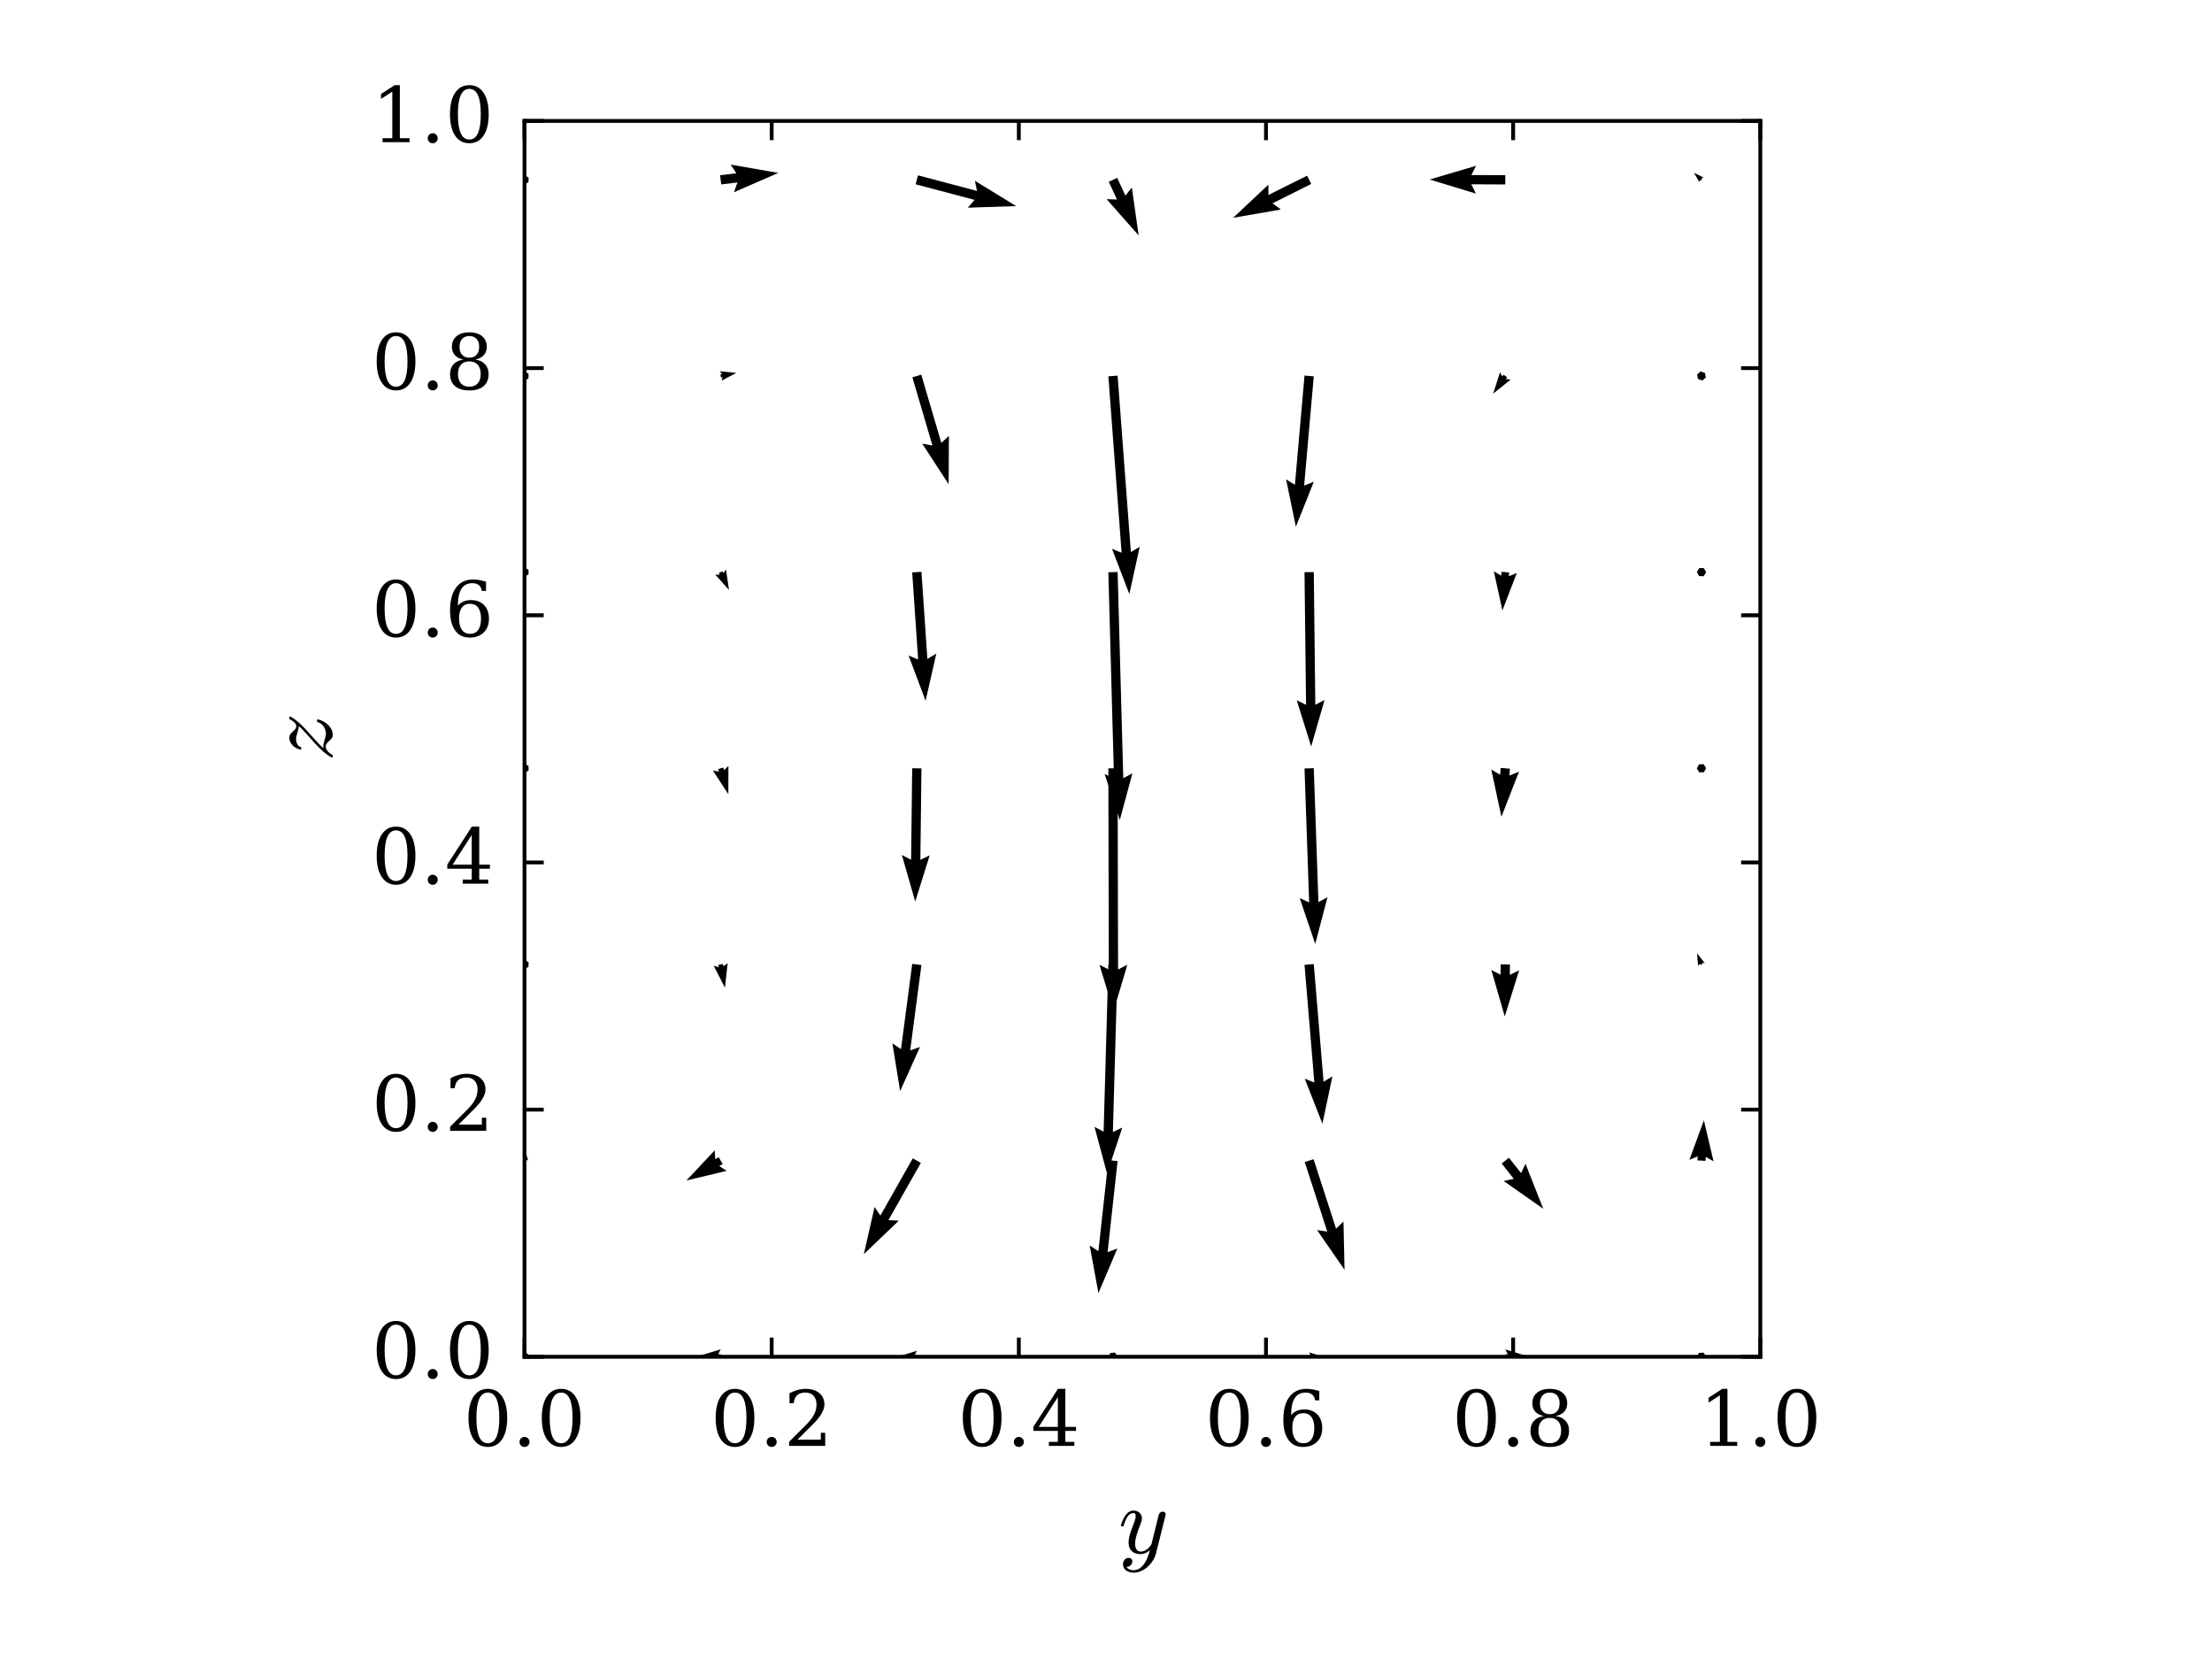 <?xml version="1.0" encoding="utf-8" standalone="no"?>
<!DOCTYPE svg PUBLIC "-//W3C//DTD SVG 1.1//EN"
  "http://www.w3.org/Graphics/SVG/1.1/DTD/svg11.dtd">
<!-- Created with matplotlib (https://matplotlib.org/) -->
<svg height="432pt" version="1.1" viewBox="0 0 576 432" width="576pt" xmlns="http://www.w3.org/2000/svg" xmlns:xlink="http://www.w3.org/1999/xlink">
 <defs>
  <style type="text/css">*{stroke-linecap:butt;stroke-linejoin:round;}</style>
 </defs>
 <g id="figure_1">
  <g id="patch_1">
   <path d="M 0 432 
L 576 432 
L 576 0 
L 0 0 
z
" style="fill:#ffffff;"/>
  </g>
  <g id="axes_1">
   <g id="patch_2">
    <path d="M 136.581 353.3 
L 458.381 353.3 
L 458.381 31.5 
L 136.581 31.5 
z
" style="fill:#ffffff;"/>
   </g>
   <g id="Quiver_1">
    <path clip-path="url(#p654af27f58)" d="M 137.633 353.891 
L 137.619 352.684 
L 136.567 352.093 
L 135.529 352.709 
L 135.543 353.916 
L 136.596 354.507 
L 137.633 353.891 
L 137.619 352.684 
"/>
    <path clip-path="url(#p654af27f58)" d="M 136.263 302.218 
L 136.266 301.9 
L 135.628 302.213 
L 136.608 299.043 
L 137.535 302.229 
L 136.902 301.906 
L 136.899 302.223 
L 136.263 302.218 
"/>
    <path clip-path="url(#p654af27f58)" d="M 136.605 249.935 
L 135.548 250.517 
L 135.525 251.724 
L 136.558 252.348 
L 137.614 251.765 
L 137.638 250.559 
L 136.605 249.935 
L 135.548 250.517 
"/>
    <path clip-path="url(#p654af27f58)" d="M 136.618 201.268 
L 137.644 200.633 
L 137.607 199.427 
L 136.544 198.856 
L 135.518 199.491 
L 135.555 200.697 
L 136.618 201.268 
L 137.644 200.633 
"/>
    <path clip-path="url(#p654af27f58)" d="M 136.604 150.189 
L 137.637 149.566 
L 137.615 148.36 
L 136.559 147.776 
L 135.525 148.399 
L 135.548 149.605 
L 136.604 150.189 
L 137.637 149.566 
"/>
    <path clip-path="url(#p654af27f58)" d="M 136.623 96.697 
L 135.558 97.264 
L 135.516 98.47 
L 136.539 99.109 
L 137.605 98.543 
L 137.647 97.337 
L 136.623 96.697 
L 135.558 97.264 
"/>
    <path clip-path="url(#p654af27f58)" d="M 136.637 45.618 
L 135.565 46.173 
L 135.51 47.379 
L 136.526 48.029 
L 137.598 47.474 
L 137.653 46.269 
L 136.637 45.618 
L 135.565 46.173 
"/>
    <path clip-path="url(#p654af27f58)" d="M 187.662 353.943 
L 187.019 353.945 
L 187.665 355.23 
L 181.227 353.314 
L 187.656 351.37 
L 187.016 352.658 
L 187.659 352.657 
L 187.662 353.943 
"/>
    <path clip-path="url(#p654af27f58)" d="M 188.177 303.112 
L 187.287 303.628 
L 189.211 304.893 
L 178.752 307.389 
L 186.11 299.548 
L 186.253 301.847 
L 187.144 301.33 
L 188.177 303.112 
"/>
    <path clip-path="url(#p654af27f58)" d="M 188.265 251.031 
L 188.376 251.635 
L 189.475 250.809 
L 188.768 257.19 
L 185.846 251.474 
L 187.167 251.857 
L 187.056 251.252 
L 188.265 251.031 
"/>
    <path clip-path="url(#p654af27f58)" d="M 188.335 199.863 
L 188.534 200.537 
L 189.683 199.464 
L 189.654 206.802 
L 185.639 200.66 
L 187.186 200.935 
L 186.987 200.261 
L 188.335 199.863 
"/>
    <path clip-path="url(#p654af27f58)" d="M 188.125 148.766 
L 188.342 149.23 
L 189.055 148.332 
L 189.83 153.63 
L 186.266 149.633 
L 187.413 149.664 
L 187.196 149.2 
L 188.125 148.766 
"/>
    <path clip-path="url(#p654af27f58)" d="M 187.58 97.496 
L 187.987 97.415 
L 187.419 96.681 
L 191.736 97.096 
L 187.903 99.126 
L 188.149 98.23 
L 187.741 98.311 
L 187.58 97.496 
"/>
    <path clip-path="url(#p654af27f58)" d="M 187.517 45.626 
L 191.748 45.119 
L 190.263 42.866 
L 202.675 45.026 
L 191.124 50.055 
L 192.035 47.515 
L 187.804 48.022 
L 187.517 45.626 
"/>
    <path clip-path="url(#p654af27f58)" d="M 238.746 353.817 
L 238.228 353.823 
L 238.757 354.852 
L 233.566 353.356 
L 238.723 351.748 
L 238.217 352.788 
L 238.734 352.783 
L 238.746 353.817 
"/>
    <path clip-path="url(#p654af27f58)" d="M 239.79 302.815 
L 231.346 317.721 
L 234.041 317.86 
L 224.943 326.576 
L 227.741 314.292 
L 229.247 316.531 
L 237.69 301.626 
L 239.79 302.815 
"/>
    <path clip-path="url(#p654af27f58)" d="M 239.936 251.299 
L 237.009 273.514 
L 239.56 272.633 
L 234.394 284.124 
L 232.381 271.687 
L 234.616 273.198 
L 237.544 250.984 
L 239.936 251.299 
"/>
    <path clip-path="url(#p654af27f58)" d="M 239.947 200.076 
L 239.66 223.91 
L 242.088 222.732 
L 238.323 234.756 
L 234.848 222.645 
L 237.247 223.881 
L 237.533 200.047 
L 239.947 200.076 
"/>
    <path clip-path="url(#p654af27f58)" d="M 239.944 148.9 
L 241.489 171.57 
L 243.815 170.202 
L 241.024 182.488 
L 236.591 170.695 
L 239.081 171.734 
L 237.536 149.065 
L 239.944 148.9 
"/>
    <path clip-path="url(#p654af27f58)" d="M 239.898 97.563 
L 245.12 115.331 
L 247.095 113.492 
L 247.024 126.091 
L 240.148 115.534 
L 242.804 116.011 
L 237.582 98.243 
L 239.898 97.563 
"/>
    <path clip-path="url(#p654af27f58)" d="M 239.049 45.657 
L 254.41 49.721 
L 253.861 47.079 
L 264.601 53.665 
L 252.009 54.079 
L 253.793 52.054 
L 238.431 47.99 
L 239.049 45.657 
"/>
    <path clip-path="url(#p654af27f58)" d="M 288.617 353.405 
L 289.31 354.394 
L 290.512 354.288 
L 291.021 353.195 
L 290.329 352.206 
L 289.127 352.312 
L 288.617 353.405 
L 289.31 354.394 
"/>
    <path clip-path="url(#p654af27f58)" d="M 291.019 302.352 
L 288.417 326.054 
L 290.947 325.118 
L 286.032 336.718 
L 283.75 324.328 
L 286.017 325.791 
L 288.62 302.089 
L 291.019 302.352 
"/>
    <path clip-path="url(#p654af27f58)" d="M 291.026 251.175 
L 289.794 294.768 
L 292.24 293.63 
L 288.281 305.59 
L 285.003 293.425 
L 287.381 294.7 
L 288.613 251.107 
L 291.026 251.175 
"/>
    <path clip-path="url(#p654af27f58)" d="M 291.026 200.059 
L 291.143 252.446 
L 293.554 251.234 
L 289.96 263.31 
L 286.313 251.25 
L 288.73 252.452 
L 288.613 200.065 
L 291.026 200.059 
"/>
    <path clip-path="url(#p654af27f58)" d="M 291.026 148.949 
L 292.499 202.641 
L 294.878 201.368 
L 291.59 213.53 
L 287.64 201.567 
L 290.086 202.707 
L 288.613 149.016 
L 291.026 148.949 
"/>
    <path clip-path="url(#p654af27f58)" d="M 291.023 97.813 
L 294.471 143.757 
L 296.787 142.373 
L 294.08 154.677 
L 289.567 142.915 
L 292.064 143.937 
L 288.616 97.993 
L 291.023 97.813 
"/>
    <path clip-path="url(#p654af27f58)" d="M 290.915 46.318 
L 293.048 50.938 
L 294.733 48.831 
L 296.504 61.305 
L 288.159 51.866 
L 290.856 51.95 
L 288.724 47.33 
L 290.915 46.318 
"/>
    <path clip-path="url(#p654af27f58)" d="M 340.905 352.918 
L 341.287 352.924 
L 340.918 352.153 
L 344.721 353.365 
L 340.879 354.447 
L 341.274 353.689 
L 340.892 353.682 
L 340.905 352.918 
"/>
    <path clip-path="url(#p654af27f58)" d="M 342.047 301.849 
L 347.917 319.962 
L 349.84 318.07 
L 350.117 330.666 
L 342.953 320.302 
L 345.621 320.706 
L 339.751 302.593 
L 342.047 301.849 
"/>
    <path clip-path="url(#p654af27f58)" d="M 342.101 251.041 
L 344.656 281.684 
L 346.961 280.28 
L 344.356 292.607 
L 339.746 280.882 
L 342.251 281.884 
L 339.696 251.242 
L 342.101 251.041 
"/>
    <path clip-path="url(#p654af27f58)" d="M 342.105 200.02 
L 343.313 234.909 
L 345.683 233.62 
L 342.483 245.805 
L 338.447 233.87 
L 340.901 234.993 
L 339.693 200.104 
L 342.105 200.02 
"/>
    <path clip-path="url(#p654af27f58)" d="M 342.105 148.968 
L 342.508 183.51 
L 344.907 182.275 
L 341.428 194.384 
L 337.667 182.36 
L 340.095 183.538 
L 339.692 148.997 
L 342.105 148.968 
"/>
    <path clip-path="url(#p654af27f58)" d="M 342.101 98.009 
L 339.597 126.45 
L 342.107 125.46 
L 337.443 137.163 
L 334.895 124.825 
L 337.193 126.239 
L 339.697 97.797 
L 342.101 98.009 
"/>
    <path clip-path="url(#p654af27f58)" d="M 341.438 47.903 
L 331.369 52.935 
L 333.527 54.555 
L 321.114 56.711 
L 330.29 48.078 
L 330.29 50.777 
L 340.359 45.744 
L 341.438 47.903 
"/>
    <path clip-path="url(#p654af27f58)" d="M 391.982 352.664 
L 392.618 352.668 
L 391.99 351.392 
L 398.339 353.34 
L 391.966 355.208 
L 392.61 353.94 
L 391.974 353.936 
L 391.982 352.664 
"/>
    <path clip-path="url(#p654af27f58)" d="M 392.926 301.474 
L 396.087 305.484 
L 397.235 303.042 
L 401.862 314.761 
L 391.549 307.524 
L 394.191 306.978 
L 391.03 302.968 
L 392.926 301.474 
"/>
    <path clip-path="url(#p654af27f58)" d="M 393.185 251.154 
L 393.156 253.842 
L 395.582 252.661 
L 391.835 264.689 
L 388.342 252.584 
L 390.743 253.816 
L 390.771 251.129 
L 393.185 251.154 
"/>
    <path clip-path="url(#p654af27f58)" d="M 393.181 200.158 
L 393.037 201.956 
L 395.539 200.946 
L 390.967 212.686 
L 388.322 200.368 
L 390.631 201.764 
L 390.775 199.966 
L 393.181 200.158 
"/>
    <path clip-path="url(#p654af27f58)" d="M 392.975 149.058 
L 392.9 150.055 
L 394.97 149.208 
L 391.225 158.957 
L 388.986 148.757 
L 390.905 149.905 
L 390.981 148.907 
L 392.975 149.058 
"/>
    <path clip-path="url(#p654af27f58)" d="M 392.439 98.219 
L 392.123 98.681 
L 393.362 98.851 
L 388.817 102.516 
L 390.594 96.955 
L 391.201 98.048 
L 391.517 97.587 
L 392.439 98.219 
"/>
    <path clip-path="url(#p654af27f58)" d="M 391.973 48.031 
L 383.131 47.994 
L 384.327 50.412 
L 372.275 46.741 
L 384.358 43.172 
L 383.141 45.58 
L 391.983 45.617 
L 391.973 48.031 
"/>
    <path clip-path="url(#p654af27f58)" d="M 444.26 353.2 
L 443.572 352.208 
L 442.369 352.309 
L 441.855 353.4 
L 442.543 354.392 
L 443.746 354.291 
L 444.26 353.2 
L 443.572 352.208 
"/>
    <path clip-path="url(#p654af27f58)" d="M 442.008 302.158 
L 442.072 301.109 
L 439.911 302.031 
L 443.689 291.731 
L 446.204 302.41 
L 444.17 301.235 
L 444.106 302.284 
L 442.008 302.158 
"/>
    <path clip-path="url(#p654af27f58)" d="M 442.767 251.258 
L 442.651 250.968 
L 442.187 251.491 
L 441.891 248.238 
L 443.928 250.791 
L 443.231 250.734 
L 443.348 251.025 
L 442.767 251.258 
"/>
    <path clip-path="url(#p654af27f58)" d="M 442.488 201.126 
L 443.694 201.087 
L 444.264 200.023 
L 443.627 198.998 
L 442.421 199.037 
L 441.851 200.101 
L 442.488 201.126 
L 443.694 201.087 
"/>
    <path clip-path="url(#p654af27f58)" d="M 442.422 150.008 
L 443.628 150.046 
L 444.264 149.02 
L 443.693 147.957 
L 442.487 147.919 
L 441.851 148.945 
L 442.422 150.008 
L 443.628 150.046 
"/>
    <path clip-path="url(#p654af27f58)" d="M 442.83 96.718 
L 441.917 97.508 
L 442.145 98.693 
L 443.285 99.088 
L 444.198 98.298 
L 443.97 97.113 
L 442.83 96.718 
L 441.917 97.508 
"/>
    <path clip-path="url(#p654af27f58)" d="M 442.874 47.021 
L 442.677 46.837 
L 442.507 47.415 
L 441.086 44.988 
L 443.608 46.232 
L 443.044 46.443 
L 443.241 46.627 
L 442.874 47.021 
"/>
   </g>
   <g id="patch_3">
    <path d="M 136.581 353.3 
L 136.581 31.5 
" style="fill:none;stroke:#000000;stroke-linecap:square;stroke-linejoin:miter;"/>
   </g>
   <g id="patch_4">
    <path d="M 458.381 353.3 
L 458.381 31.5 
" style="fill:none;stroke:#000000;stroke-linecap:square;stroke-linejoin:miter;"/>
   </g>
   <g id="patch_5">
    <path d="M 136.581 353.3 
L 458.381 353.3 
" style="fill:none;stroke:#000000;stroke-linecap:square;stroke-linejoin:miter;"/>
   </g>
   <g id="patch_6">
    <path d="M 136.581 31.5 
L 458.381 31.5 
" style="fill:none;stroke:#000000;stroke-linecap:square;stroke-linejoin:miter;"/>
   </g>
   <g id="matplotlib.axis_1">
    <g id="xtick_1">
     <g id="line2d_1">
      <defs>
       <path d="M 0 0 
L 0 -5 
" id="md01f293919" style="stroke:#000000;"/>
      </defs>
      <g>
       <use style="stroke:#000000;" x="136.581" xlink:href="#md01f293919" y="353.3"/>
      </g>
     </g>
     <g id="line2d_2">
      <defs>
       <path d="M 0 0 
L 0 5 
" id="mba94723972" style="stroke:#000000;"/>
      </defs>
      <g>
       <use style="stroke:#000000;" x="136.581" xlink:href="#mba94723972" y="31.5"/>
      </g>
     </g>
     <g id="text_1">
      <!-- 0.0 -->
      <g transform="translate(120.678 376.497)scale(0.2 -0.2)">
       <defs>
        <path d="M 31.781 3.422 
Q 39.266 3.422 42.969 11.625 
Q 46.688 19.828 46.688 36.375 
Q 46.688 52.984 42.969 61.188 
Q 39.266 69.391 31.781 69.391 
Q 24.312 69.391 20.594 61.188 
Q 16.891 52.984 16.891 36.375 
Q 16.891 19.828 20.594 11.625 
Q 24.312 3.422 31.781 3.422 
z
M 31.781 -1.422 
Q 19.922 -1.422 13.25 8.531 
Q 6.594 18.5 6.594 36.375 
Q 6.594 54.297 13.25 64.25 
Q 19.922 74.219 31.781 74.219 
Q 43.703 74.219 50.344 64.25 
Q 56.984 54.297 56.984 36.375 
Q 56.984 18.5 50.344 8.531 
Q 43.703 -1.422 31.781 -1.422 
z
" id="DejaVuSerif-48"/>
        <path d="M 9.422 5.078 
Q 9.422 7.812 11.281 9.719 
Q 13.141 11.625 15.922 11.625 
Q 18.609 11.625 20.5 9.719 
Q 22.406 7.812 22.406 5.078 
Q 22.406 2.391 20.5 0.484 
Q 18.609 -1.422 15.922 -1.422 
Q 13.141 -1.422 11.281 0.453 
Q 9.422 2.344 9.422 5.078 
z
" id="DejaVuSerif-46"/>
       </defs>
       <use xlink:href="#DejaVuSerif-48"/>
       <use x="63.623" xlink:href="#DejaVuSerif-46"/>
       <use x="95.41" xlink:href="#DejaVuSerif-48"/>
      </g>
     </g>
    </g>
    <g id="xtick_2">
     <g id="line2d_3">
      <g>
       <use style="stroke:#000000;" x="200.941" xlink:href="#md01f293919" y="353.3"/>
      </g>
     </g>
     <g id="line2d_4">
      <g>
       <use style="stroke:#000000;" x="200.941" xlink:href="#mba94723972" y="31.5"/>
      </g>
     </g>
     <g id="text_2">
      <!-- 0.2 -->
      <g transform="translate(185.038 376.497)scale(0.2 -0.2)">
       <defs>
        <path d="M 12.797 55.516 
L 7.328 55.516 
L 7.328 68.5 
Q 12.547 71.297 17.844 72.75 
Q 23.141 74.219 28.219 74.219 
Q 39.594 74.219 46.188 68.703 
Q 52.781 63.188 52.781 53.719 
Q 52.781 43.016 37.844 28.125 
Q 36.672 27 36.078 26.422 
L 17.672 8.016 
L 48.094 8.016 
L 48.094 17 
L 53.812 17 
L 53.812 0 
L 6.781 0 
L 6.781 5.328 
L 28.906 27.391 
Q 36.234 34.719 39.359 40.844 
Q 42.484 46.969 42.484 53.719 
Q 42.484 61.078 38.641 65.234 
Q 34.812 69.391 28.078 69.391 
Q 21.094 69.391 17.281 65.922 
Q 13.484 62.453 12.797 55.516 
z
" id="DejaVuSerif-50"/>
       </defs>
       <use xlink:href="#DejaVuSerif-48"/>
       <use x="63.623" xlink:href="#DejaVuSerif-46"/>
       <use x="95.41" xlink:href="#DejaVuSerif-50"/>
      </g>
     </g>
    </g>
    <g id="xtick_3">
     <g id="line2d_5">
      <g>
       <use style="stroke:#000000;" x="265.301" xlink:href="#md01f293919" y="353.3"/>
      </g>
     </g>
     <g id="line2d_6">
      <g>
       <use style="stroke:#000000;" x="265.301" xlink:href="#mba94723972" y="31.5"/>
      </g>
     </g>
     <g id="text_3">
      <!-- 0.4 -->
      <g transform="translate(249.398 376.497)scale(0.2 -0.2)">
       <defs>
        <path d="M 34.906 24.703 
L 34.906 63.484 
L 10.016 24.703 
z
M 56.391 0 
L 23.188 0 
L 23.188 5.172 
L 34.906 5.172 
L 34.906 19.484 
L 3.078 19.484 
L 3.078 24.812 
L 35.016 74.219 
L 44.672 74.219 
L 44.672 24.703 
L 58.594 24.703 
L 58.594 19.484 
L 44.672 19.484 
L 44.672 5.172 
L 56.391 5.172 
z
" id="DejaVuSerif-52"/>
       </defs>
       <use xlink:href="#DejaVuSerif-48"/>
       <use x="63.623" xlink:href="#DejaVuSerif-46"/>
       <use x="95.41" xlink:href="#DejaVuSerif-52"/>
      </g>
     </g>
    </g>
    <g id="xtick_4">
     <g id="line2d_7">
      <g>
       <use style="stroke:#000000;" x="329.661" xlink:href="#md01f293919" y="353.3"/>
      </g>
     </g>
     <g id="line2d_8">
      <g>
       <use style="stroke:#000000;" x="329.661" xlink:href="#mba94723972" y="31.5"/>
      </g>
     </g>
     <g id="text_4">
      <!-- 0.6 -->
      <g transform="translate(313.758 376.497)scale(0.2 -0.2)">
       <defs>
        <path d="M 32.719 3.422 
Q 39.594 3.422 43.297 8.469 
Q 47.016 13.531 47.016 23 
Q 47.016 32.469 43.297 37.516 
Q 39.594 42.578 32.719 42.578 
Q 25.734 42.578 22.062 37.688 
Q 18.406 32.812 18.406 23.578 
Q 18.406 13.875 22.109 8.641 
Q 25.828 3.422 32.719 3.422 
z
M 16.797 40.141 
Q 20.125 43.797 24.312 45.594 
Q 28.516 47.406 33.797 47.406 
Q 44.672 47.406 51 40.859 
Q 57.328 34.328 57.328 23 
Q 57.328 11.922 50.516 5.25 
Q 43.703 -1.422 32.328 -1.422 
Q 19.969 -1.422 13.328 7.781 
Q 6.688 17 6.688 34.078 
Q 6.688 53.219 14.547 63.719 
Q 22.406 74.219 36.719 74.219 
Q 40.578 74.219 44.828 73.484 
Q 49.078 72.75 53.516 71.297 
L 53.516 59.281 
L 48 59.281 
Q 47.406 64.203 44.234 66.797 
Q 41.062 69.391 35.688 69.391 
Q 26.219 69.391 21.578 62.203 
Q 16.938 55.031 16.797 40.141 
z
" id="DejaVuSerif-54"/>
       </defs>
       <use xlink:href="#DejaVuSerif-48"/>
       <use x="63.623" xlink:href="#DejaVuSerif-46"/>
       <use x="95.41" xlink:href="#DejaVuSerif-54"/>
      </g>
     </g>
    </g>
    <g id="xtick_5">
     <g id="line2d_9">
      <g>
       <use style="stroke:#000000;" x="394.021" xlink:href="#md01f293919" y="353.3"/>
      </g>
     </g>
     <g id="line2d_10">
      <g>
       <use style="stroke:#000000;" x="394.021" xlink:href="#mba94723972" y="31.5"/>
      </g>
     </g>
     <g id="text_5">
      <!-- 0.8 -->
      <g transform="translate(378.118 376.497)scale(0.2 -0.2)">
       <defs>
        <path d="M 46.578 19.922 
Q 46.578 27.734 42.688 32.047 
Q 38.812 36.375 31.781 36.375 
Q 24.75 36.375 20.875 32.047 
Q 17 27.734 17 19.922 
Q 17 12.062 20.875 7.734 
Q 24.75 3.422 31.781 3.422 
Q 38.812 3.422 42.688 7.734 
Q 46.578 12.062 46.578 19.922 
z
M 44.578 55.328 
Q 44.578 61.969 41.203 65.672 
Q 37.844 69.391 31.781 69.391 
Q 25.781 69.391 22.391 65.672 
Q 19 61.969 19 55.328 
Q 19 48.641 22.391 44.922 
Q 25.781 41.219 31.781 41.219 
Q 37.844 41.219 41.203 44.922 
Q 44.578 48.641 44.578 55.328 
z
M 39.312 38.812 
Q 47.609 37.703 52.25 32.688 
Q 56.891 27.688 56.891 19.922 
Q 56.891 9.672 50.391 4.125 
Q 43.891 -1.422 31.781 -1.422 
Q 19.734 -1.422 13.203 4.125 
Q 6.688 9.672 6.688 19.922 
Q 6.688 27.688 11.328 32.688 
Q 15.969 37.703 24.312 38.812 
Q 16.938 40.141 13 44.406 
Q 9.078 48.688 9.078 55.328 
Q 9.078 64.109 15.125 69.156 
Q 21.188 74.219 31.781 74.219 
Q 42.391 74.219 48.438 69.156 
Q 54.5 64.109 54.5 55.328 
Q 54.5 48.688 50.562 44.406 
Q 46.625 40.141 39.312 38.812 
z
" id="DejaVuSerif-56"/>
       </defs>
       <use xlink:href="#DejaVuSerif-48"/>
       <use x="63.623" xlink:href="#DejaVuSerif-46"/>
       <use x="95.41" xlink:href="#DejaVuSerif-56"/>
      </g>
     </g>
    </g>
    <g id="xtick_6">
     <g id="line2d_11">
      <g>
       <use style="stroke:#000000;" x="458.381" xlink:href="#md01f293919" y="353.3"/>
      </g>
     </g>
     <g id="line2d_12">
      <g>
       <use style="stroke:#000000;" x="458.381" xlink:href="#mba94723972" y="31.5"/>
      </g>
     </g>
     <g id="text_6">
      <!-- 1.0 -->
      <g transform="translate(442.478 376.497)scale(0.2 -0.2)">
       <defs>
        <path d="M 14.203 0 
L 14.203 5.172 
L 26.906 5.172 
L 26.906 65.828 
L 12.203 56.297 
L 12.203 62.703 
L 29.984 74.219 
L 36.719 74.219 
L 36.719 5.172 
L 49.422 5.172 
L 49.422 0 
z
" id="DejaVuSerif-49"/>
       </defs>
       <use xlink:href="#DejaVuSerif-49"/>
       <use x="63.623" xlink:href="#DejaVuSerif-46"/>
       <use x="95.41" xlink:href="#DejaVuSerif-48"/>
      </g>
     </g>
    </g>
    <g id="text_7">
     <!-- $y$ -->
     <g transform="translate(291.231 404.602)scale(0.25 -0.25)">
      <defs>
       <path d="M 8.406 -14.312 
Q 10.5 -17.922 15.719 -17.922 
Q 20.453 -17.922 23.922 -14.594 
Q 27.391 -11.281 29.516 -6.562 
Q 31.641 -1.859 32.812 3.078 
Q 28.375 -1.125 23.188 -1.125 
Q 19.234 -1.125 16.453 0.234 
Q 13.672 1.609 12.125 4.312 
Q 10.594 7.031 10.594 10.891 
Q 10.594 14.156 11.469 17.594 
Q 12.359 21.047 13.938 25.266 
Q 15.531 29.5 16.703 32.625 
Q 18.016 36.281 18.016 38.625 
Q 18.016 41.609 15.828 41.609 
Q 11.859 41.609 9.297 37.531 
Q 6.734 33.453 5.516 28.422 
Q 5.328 27.781 4.688 27.781 
L 3.516 27.781 
Q 2.688 27.781 2.688 28.719 
L 2.688 29 
Q 4.297 34.969 7.609 39.578 
Q 10.938 44.188 16.016 44.188 
Q 19.578 44.188 22.047 41.844 
Q 24.516 39.5 24.516 35.891 
Q 24.516 34.031 23.688 31.984 
Q 23.25 30.766 21.688 26.656 
Q 20.125 22.562 19.281 19.875 
Q 18.453 17.188 17.922 14.594 
Q 17.391 12.016 17.391 9.422 
Q 17.391 6.109 18.797 3.812 
Q 20.219 1.516 23.297 1.516 
Q 29.5 1.516 34.422 9.078 
L 42 39.891 
Q 42.328 41.219 43.547 42.156 
Q 44.781 43.109 46.188 43.109 
Q 47.406 43.109 48.312 42.328 
Q 49.219 41.547 49.219 40.281 
Q 49.219 39.703 49.125 39.5 
L 39.203 -0.297 
Q 37.891 -5.422 34.375 -10.109 
Q 30.859 -14.797 25.906 -17.656 
Q 20.953 -20.516 15.578 -20.516 
Q 12.984 -20.516 10.438 -19.5 
Q 7.906 -18.5 6.344 -16.5 
Q 4.781 -14.5 4.781 -11.812 
Q 4.781 -9.078 6.391 -7.078 
Q 8.016 -5.078 10.688 -5.078 
Q 12.312 -5.078 13.406 -6.078 
Q 14.5 -7.078 14.5 -8.688 
Q 14.5 -10.984 12.781 -12.688 
Q 11.078 -14.406 8.797 -14.406 
Q 8.688 -14.359 8.594 -14.328 
Q 8.5 -14.312 8.406 -14.312 
z
" id="Cmmi10-121"/>
      </defs>
      <use transform="translate(0 0.812)" xlink:href="#Cmmi10-121"/>
     </g>
    </g>
   </g>
   <g id="matplotlib.axis_2">
    <g id="ytick_1">
     <g id="line2d_13">
      <defs>
       <path d="M 0 0 
L 5 0 
" id="mc054ebb7d7" style="stroke:#000000;"/>
      </defs>
      <g>
       <use style="stroke:#000000;" x="136.581" xlink:href="#mc054ebb7d7" y="353.3"/>
      </g>
     </g>
     <g id="line2d_14">
      <defs>
       <path d="M 0 0 
L -5 0 
" id="m80568abf44" style="stroke:#000000;"/>
      </defs>
      <g>
       <use style="stroke:#000000;" x="458.381" xlink:href="#m80568abf44" y="353.3"/>
      </g>
     </g>
     <g id="text_8">
      <!-- 0.0 -->
      <g transform="translate(96.775 358.819)scale(0.2 -0.2)">
       <use xlink:href="#DejaVuSerif-48"/>
       <use x="63.623" xlink:href="#DejaVuSerif-46"/>
       <use x="95.41" xlink:href="#DejaVuSerif-48"/>
      </g>
     </g>
    </g>
    <g id="ytick_2">
     <g id="line2d_15">
      <g>
       <use style="stroke:#000000;" x="136.581" xlink:href="#mc054ebb7d7" y="288.94"/>
      </g>
     </g>
     <g id="line2d_16">
      <g>
       <use style="stroke:#000000;" x="458.381" xlink:href="#m80568abf44" y="288.94"/>
      </g>
     </g>
     <g id="text_9">
      <!-- 0.2 -->
      <g transform="translate(96.775 294.459)scale(0.2 -0.2)">
       <use xlink:href="#DejaVuSerif-48"/>
       <use x="63.623" xlink:href="#DejaVuSerif-46"/>
       <use x="95.41" xlink:href="#DejaVuSerif-50"/>
      </g>
     </g>
    </g>
    <g id="ytick_3">
     <g id="line2d_17">
      <g>
       <use style="stroke:#000000;" x="136.581" xlink:href="#mc054ebb7d7" y="224.58"/>
      </g>
     </g>
     <g id="line2d_18">
      <g>
       <use style="stroke:#000000;" x="458.381" xlink:href="#m80568abf44" y="224.58"/>
      </g>
     </g>
     <g id="text_10">
      <!-- 0.4 -->
      <g transform="translate(96.775 230.099)scale(0.2 -0.2)">
       <use xlink:href="#DejaVuSerif-48"/>
       <use x="63.623" xlink:href="#DejaVuSerif-46"/>
       <use x="95.41" xlink:href="#DejaVuSerif-52"/>
      </g>
     </g>
    </g>
    <g id="ytick_4">
     <g id="line2d_19">
      <g>
       <use style="stroke:#000000;" x="136.581" xlink:href="#mc054ebb7d7" y="160.22"/>
      </g>
     </g>
     <g id="line2d_20">
      <g>
       <use style="stroke:#000000;" x="458.381" xlink:href="#m80568abf44" y="160.22"/>
      </g>
     </g>
     <g id="text_11">
      <!-- 0.6 -->
      <g transform="translate(96.775 165.739)scale(0.2 -0.2)">
       <use xlink:href="#DejaVuSerif-48"/>
       <use x="63.623" xlink:href="#DejaVuSerif-46"/>
       <use x="95.41" xlink:href="#DejaVuSerif-54"/>
      </g>
     </g>
    </g>
    <g id="ytick_5">
     <g id="line2d_21">
      <g>
       <use style="stroke:#000000;" x="136.581" xlink:href="#mc054ebb7d7" y="95.86"/>
      </g>
     </g>
     <g id="line2d_22">
      <g>
       <use style="stroke:#000000;" x="458.381" xlink:href="#m80568abf44" y="95.86"/>
      </g>
     </g>
     <g id="text_12">
      <!-- 0.8 -->
      <g transform="translate(96.775 101.379)scale(0.2 -0.2)">
       <use xlink:href="#DejaVuSerif-48"/>
       <use x="63.623" xlink:href="#DejaVuSerif-46"/>
       <use x="95.41" xlink:href="#DejaVuSerif-56"/>
      </g>
     </g>
    </g>
    <g id="ytick_6">
     <g id="line2d_23">
      <g>
       <use style="stroke:#000000;" x="136.581" xlink:href="#mc054ebb7d7" y="31.5"/>
      </g>
     </g>
     <g id="line2d_24">
      <g>
       <use style="stroke:#000000;" x="458.381" xlink:href="#m80568abf44" y="31.5"/>
      </g>
     </g>
     <g id="text_13">
      <!-- 1.0 -->
      <g transform="translate(96.775 37.019)scale(0.2 -0.2)">
       <use xlink:href="#DejaVuSerif-49"/>
       <use x="63.623" xlink:href="#DejaVuSerif-46"/>
       <use x="95.41" xlink:href="#DejaVuSerif-48"/>
      </g>
     </g>
    </g>
    <g id="text_14">
     <!-- $z$ -->
     <g transform="translate(86.576 198.275)rotate(-90)scale(0.25 -0.25)">
      <defs>
       <path d="M 4.891 -1.125 
Q 4.109 -1.125 4.109 -0.203 
Q 4.109 0.297 4.297 0.484 
Q 6.984 5.125 10.766 9.344 
Q 14.547 13.578 19.359 17.891 
Q 24.172 22.219 29.031 26.562 
Q 33.891 30.906 36.922 34.281 
L 36.531 34.281 
Q 34.328 34.281 30.078 35.688 
Q 25.828 37.109 23.391 37.109 
Q 20.75 37.109 18.25 35.953 
Q 15.766 34.812 15.094 32.422 
Q 14.938 31.688 14.312 31.688 
L 13.094 31.688 
Q 12.312 31.688 12.312 32.719 
L 12.312 33.016 
Q 13.094 35.938 14.875 38.469 
Q 16.656 41.016 19.266 42.594 
Q 21.875 44.188 24.703 44.188 
Q 26.703 44.188 28.016 43.281 
Q 29.344 42.391 31.094 40.484 
Q 32.859 38.578 33.953 37.75 
Q 35.062 36.922 36.719 36.922 
Q 38.922 36.922 40.656 38.922 
Q 42.391 40.922 44.094 43.891 
Q 44.391 44.188 44.828 44.188 
L 46 44.188 
Q 46.344 44.188 46.562 43.938 
Q 46.781 43.703 46.781 43.312 
Q 46.781 42.969 46.578 42.672 
Q 43.891 38.031 40.297 34 
Q 36.719 29.984 30.922 24.781 
Q 25.141 19.578 21.156 15.984 
Q 17.188 12.406 13.719 8.594 
Q 14.5 8.797 15.828 8.797 
Q 18.266 8.797 22.484 7.391 
Q 26.703 6 29 6 
Q 31.5 6 34.031 7.078 
Q 36.578 8.156 38.422 10.109 
Q 40.281 12.062 40.922 14.594 
Q 41.156 15.281 41.703 15.281 
L 42.922 15.281 
Q 43.312 15.281 43.547 14.969 
Q 43.797 14.656 43.797 14.312 
Q 43.797 14.203 43.703 14.016 
Q 42.781 10.203 40.484 6.766 
Q 38.188 3.328 34.844 1.094 
Q 31.5 -1.125 27.688 -1.125 
Q 25.781 -1.125 24.453 -0.234 
Q 23.141 0.641 21.359 2.562 
Q 19.578 4.5 18.453 5.344 
Q 17.328 6.203 15.719 6.203 
Q 10.75 6.203 6.781 -0.781 
Q 6.453 -1.125 6.109 -1.125 
z
" id="Cmmi10-122"/>
      </defs>
      <use transform="translate(0 0.812)" xlink:href="#Cmmi10-122"/>
     </g>
    </g>
   </g>
  </g>
 </g>
 <defs>
  <clipPath id="p654af27f58">
   <rect height="321.8" width="321.8" x="136.581" y="31.5"/>
  </clipPath>
 </defs>
</svg>
